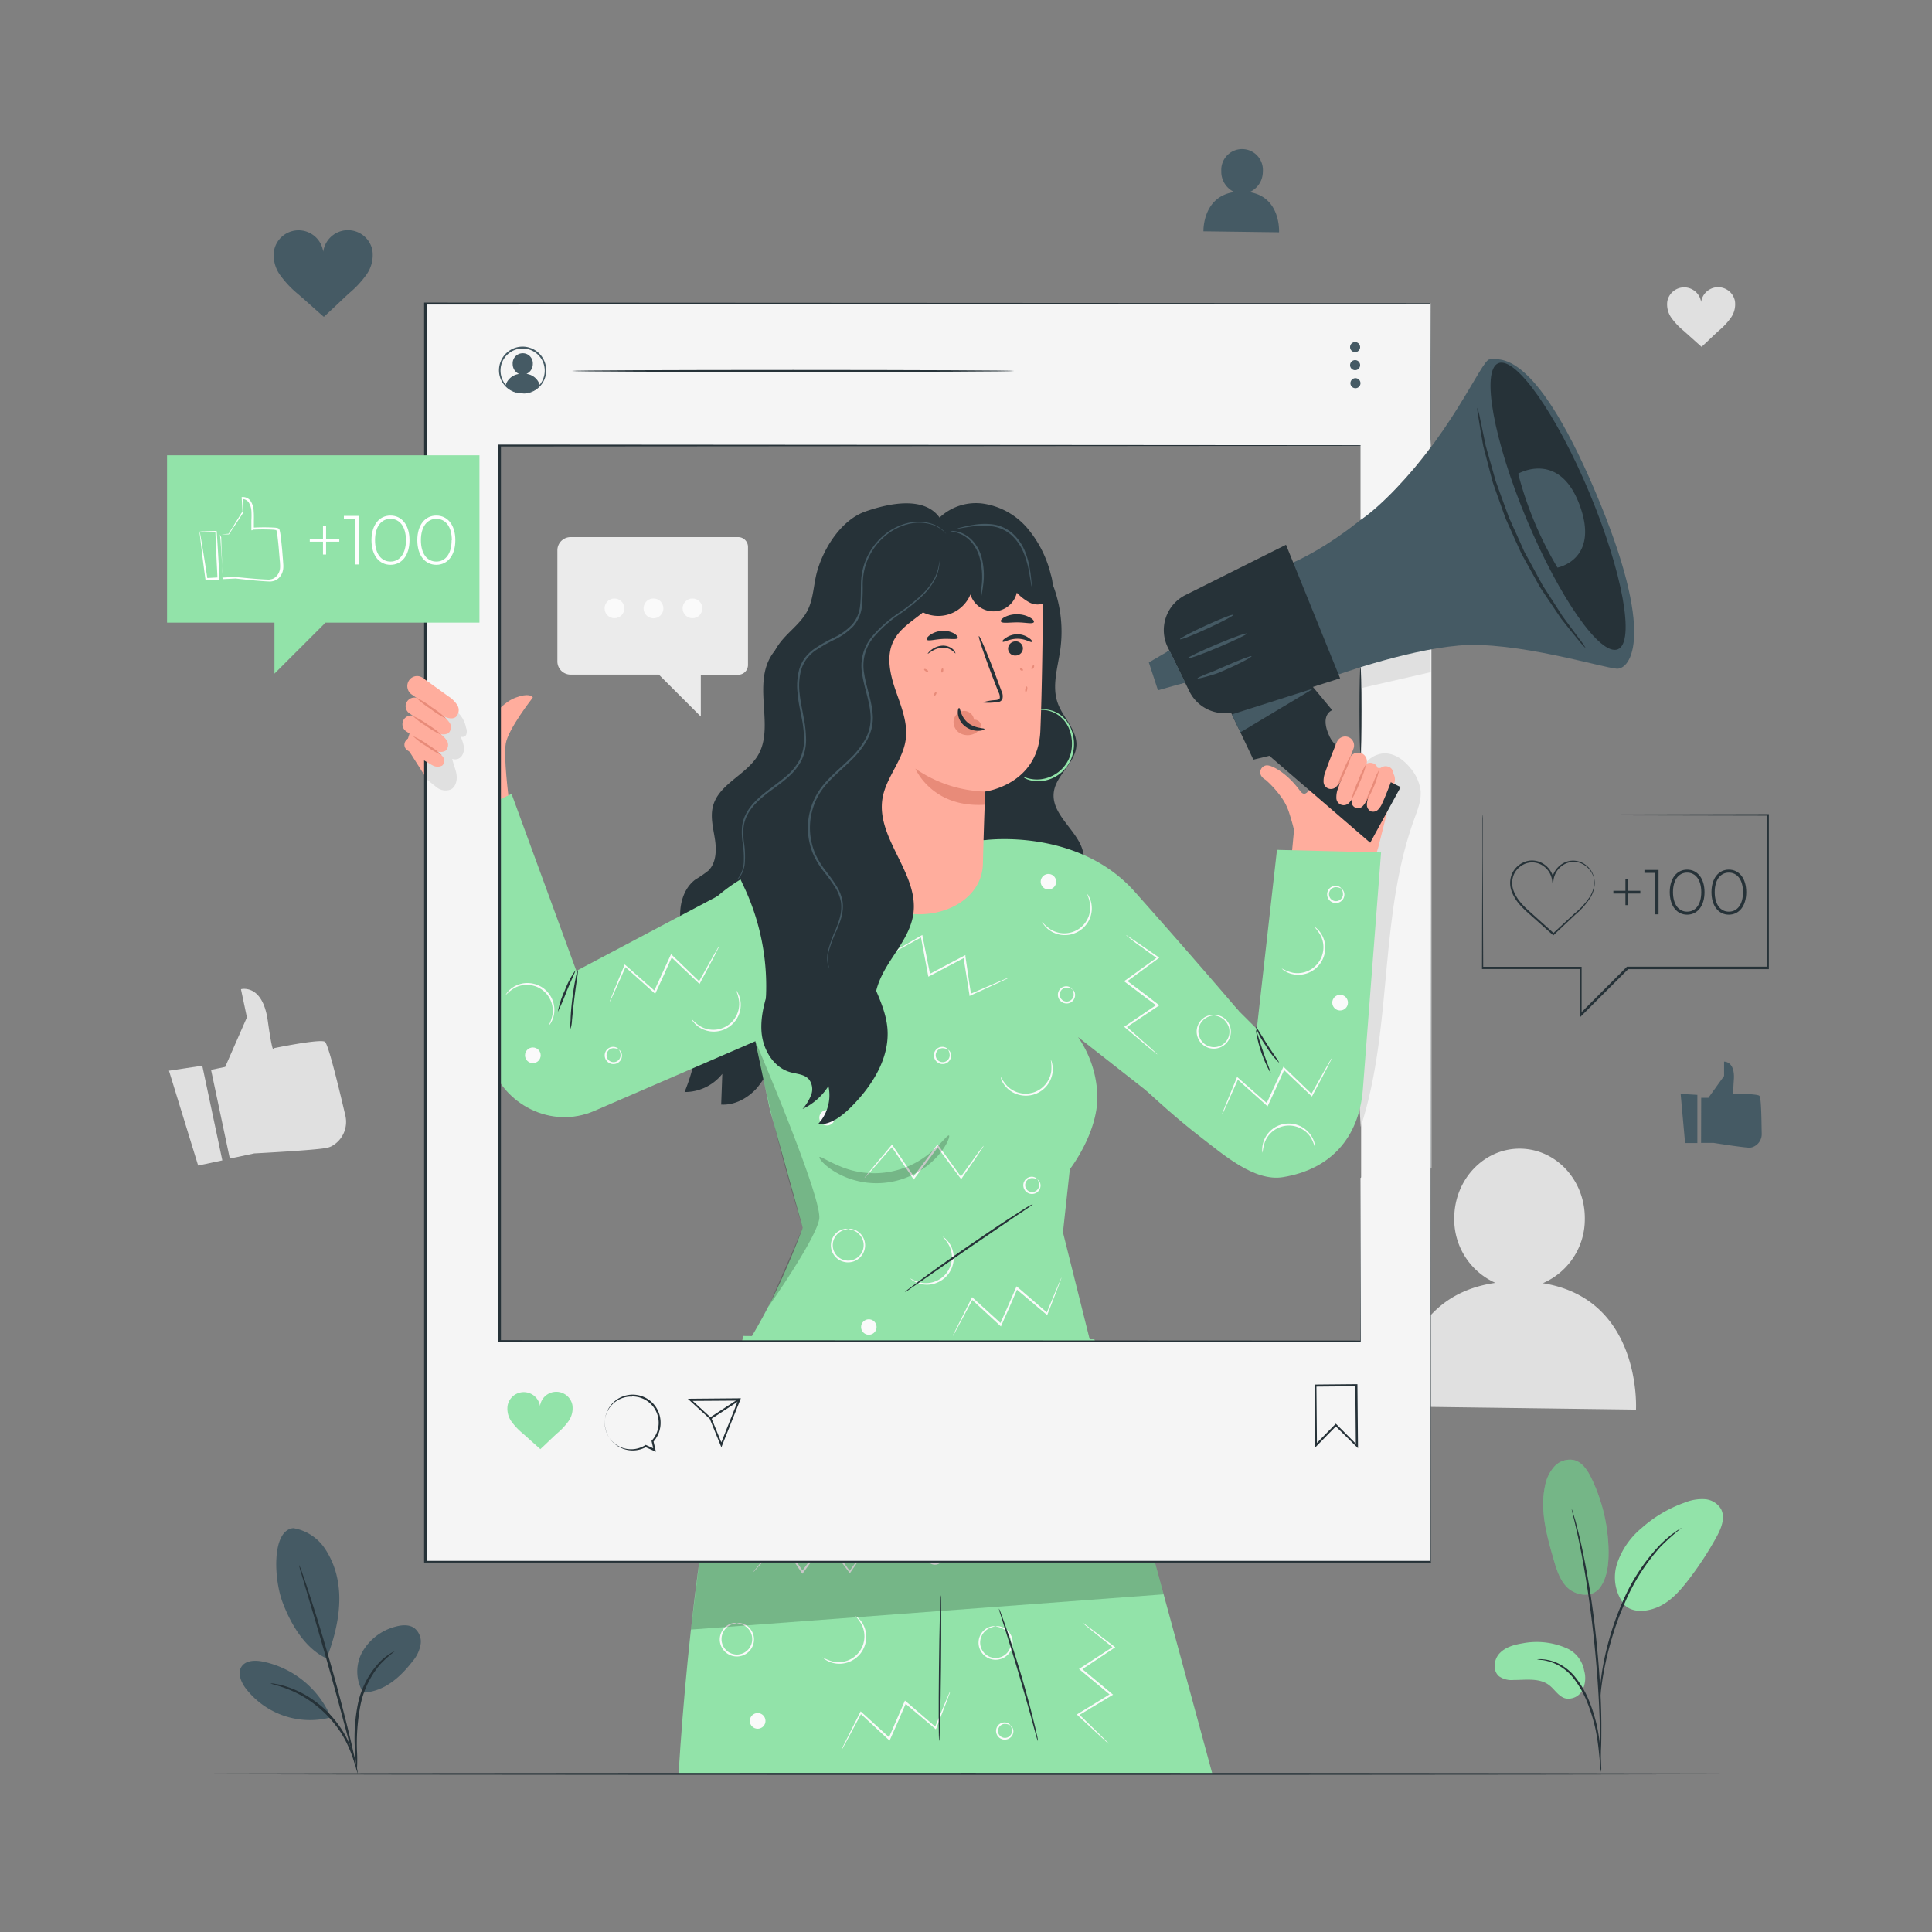 <svg xmlns="http://www.w3.org/2000/svg" viewBox="0 0 500 500"><rect x="0" y="0" width="500" height="500" fill="#808080" stroke="none"/><g id="freepik--background-complete--inject-14"><path d="M399.28,332.09a18,18,0,0,0,10.87-16.58c.13-9.95-7.33-18.12-16.67-18.24s-17,7.85-17.12,17.8A18,18,0,0,0,387,332c-26,3.69-25.1,32-25.1,32l61.49.81S425,336.2,399.28,332.09Z" style="fill:#e0e0e0"></path><path d="M54.62,276.88l3.66-.77,5.62-12.82L62.36,256s5.58-1.54,6.94,8.16,1.56,7.11,1.56,7.11,12-2.49,13.23-1.66c.89.6,3.74,12.45,5.24,18.89a7.16,7.16,0,0,1-3.47,8.11,5.36,5.36,0,0,1-1.25.45c-3,.63-18.81,1.44-18.81,1.44l-6.32,1.34Z" style="fill:#e0e0e0"></path><polygon points="43.73 277.1 51.28 301.64 57.54 300.31 52.35 275.8 43.73 277.1" style="fill:#e0e0e0"></polygon><path d="M191.05,139H147.67a3.42,3.42,0,0,0-3.42,3.42v28.75a3.42,3.42,0,0,0,3.42,3.42h22.84l10.86,10.85V174.63h9.68a2.54,2.54,0,0,0,2.53-2.54V141.58A2.54,2.54,0,0,0,191.05,139Z" style="fill:#ebebeb"></path><circle cx="179.21" cy="157.44" r="2.55" style="fill:#fafafa"></circle><path d="M166.56,157.44a2.56,2.56,0,1,0,2.55-2.55A2.55,2.55,0,0,0,166.56,157.44Z" style="fill:#fafafa"></path><circle cx="159.02" cy="157.44" r="2.55" style="fill:#fafafa"></circle><path d="M449,77.89a4.44,4.44,0,0,0-8.75.26,4.44,4.44,0,0,0-8.75-.18,6,6,0,0,0,1.08,4.32,18,18,0,0,0,3.12,3.3c1.6,1.42,3.07,2.75,4.66,4.17,1.58-1.43,2.92-2.78,4.5-4.21a17.77,17.77,0,0,0,3.1-3.33A6,6,0,0,0,449,77.89Z" style="fill:#e0e0e0"></path></g><g id="freepik--Character--inject-14"><path d="M313.76,459.08,283.23,346.62l-90.84-.87c-9,32.71-14.35,74.44-16.78,113.33" style="fill:#92E3A9"></path><path d="M212.92,428.94a11,11,0,0,0,2.87,1.12,6.7,6.7,0,0,0,7.3-9.41,10.3,10.3,0,0,0-1.79-2.5s.29.13.7.49a6.33,6.33,0,0,1,1.43,1.85,6.87,6.87,0,0,1,.74,3.4,7,7,0,0,1-1.45,4,7.12,7.12,0,0,1-3.52,2.4,6.83,6.83,0,0,1-3.48.12,6.47,6.47,0,0,1-2.15-.92C213.12,429.18,212.9,429,212.92,428.94Z" style="fill:#fafafa"></path><path d="M243.4,401.24a2.84,2.84,0,0,0-1.69-.39,1.9,1.9,0,0,0-1.37,1.07,1.8,1.8,0,0,0,2.38,2.38,1.88,1.88,0,0,0,1.07-1.37,2.87,2.87,0,0,0-.39-1.69s.18.07.39.35a2,2,0,0,1,.36,1.39,2.17,2.17,0,0,1-1.23,1.75,2.25,2.25,0,0,1-3-3,2.19,2.19,0,0,1,1.75-1.23,2,2,0,0,1,1.39.36C243.33,401.06,243.42,401.23,243.4,401.24Z" style="fill:#fafafa"></path><path d="M261.5,446.55a2.87,2.87,0,0,0-1.69-.39,1.88,1.88,0,0,0-1.37,1.07,1.8,1.8,0,0,0,2.38,2.38,1.9,1.9,0,0,0,1.07-1.37,2.84,2.84,0,0,0-.39-1.69s.18.07.39.35a2,2,0,0,1,.36,1.38A2.17,2.17,0,0,1,261,450a2.25,2.25,0,0,1-3-3,2.17,2.17,0,0,1,1.75-1.23,2,2,0,0,1,1.39.36C261.43,446.37,261.52,446.53,261.5,446.55Z" style="fill:#fafafa"></path><path d="M190.7,420.06c0,.05-.37.05-1,.23a4.2,4.2,0,0,0-2.19,1.54,4,4,0,0,0,3.19,6.37,4,4,0,0,0,3.2-6.37,4.22,4.22,0,0,0-2.2-1.54c-.62-.18-1-.18-1-.23a2.2,2.2,0,0,1,1.05,0,4.2,4.2,0,0,1,2.44,1.52,4.36,4.36,0,0,1,.69,4.17,4.43,4.43,0,0,1-8.35,0,4.36,4.36,0,0,1,.69-4.17,4.16,4.16,0,0,1,2.43-1.52A2.17,2.17,0,0,1,190.7,420.06Z" style="fill:#fafafa"></path><path d="M257.67,420.91s-.38,0-1,.23a4.22,4.22,0,0,0-2.2,1.54,4,4,0,1,0,6.39,0,4.16,4.16,0,0,0-2.19-1.54c-.63-.18-1-.18-1-.23a2.3,2.3,0,0,1,1.05,0,4.18,4.18,0,0,1,2.44,1.51,4.39,4.39,0,0,1,.68,4.17,4.42,4.42,0,0,1-8.34,0,4.39,4.39,0,0,1,.68-4.17,4.18,4.18,0,0,1,2.44-1.51A2.31,2.31,0,0,1,257.67,420.91Z" style="fill:#fafafa"></path><circle cx="196.08" cy="445.37" r="2.03" style="fill:#fafafa"></circle><circle cx="233.01" cy="387.55" r="2.03" style="fill:#fafafa"></circle><circle cx="273.01" cy="401.24" r="2.03" style="fill:#fafafa"></circle><path d="M225.76,398.54a3.88,3.88,0,0,1-.36.62l-1.13,1.69-4.17,6.09-.16.23-.17-.23c-1.77-2.38-3.86-5.19-6.12-8.25h.4L210.81,403,207.87,407l-.22.29-.2-.3-5.58-8.3.33,0-5.24,6-1.47,1.63a4,4,0,0,1-.56.55,4.57,4.57,0,0,1,.46-.63l1.39-1.71,5.1-6.08.18-.21.16.23c1.66,2.43,3.58,5.22,5.65,8.26h-.41l2.93-3.94,3.26-4.34.2-.28.21.28,6,8.31h-.34l4.32-6,1.22-1.63A3,3,0,0,1,225.76,398.54Z" style="fill:#fafafa"></path><path d="M245.88,437.81a3,3,0,0,1-.2.69c-.19.49-.42,1.13-.71,1.9l-2.66,6.88-.11.27-.22-.19-7.85-6.62.4-.1c-.7,1.6-1.42,3.27-2.16,5l-2,4.5-.15.33-.26-.24c-2.7-2.5-5.18-4.81-7.34-6.8l.33-.06-3.73,7c-.43.79-.79,1.43-1.07,1.93a3.66,3.66,0,0,1-.41.66,4,4,0,0,1,.3-.72l1-2c.89-1.77,2.11-4.18,3.57-7.09l.13-.25.21.19,7.39,6.74-.4.09,1.95-4.5c.75-1.71,1.47-3.38,2.17-5l.14-.32.26.23,7.79,6.7-.33.08c1.17-2.8,2.13-5.12,2.83-6.81l.81-1.87A3.26,3.26,0,0,1,245.88,437.81Z" style="fill:#fafafa"></path><path d="M280.31,420.06a3.14,3.14,0,0,1,.6.39l1.63,1.21,5.86,4.48.23.17-.24.16-8.55,5.69,0-.41,4.18,3.47,3.77,3.14.28.23-.31.18-8.58,5.15,0-.33,5.68,5.54,1.56,1.56a2.87,2.87,0,0,1,.51.58,5.23,5.23,0,0,1-.6-.49l-1.63-1.48-5.82-5.4-.2-.19.24-.15,8.53-5.23,0,.42-3.77-3.13c-1.44-1.19-2.83-2.36-4.18-3.47l-.26-.23.29-.18,8.6-5.61v.33c-2.37-1.89-4.32-3.47-5.75-4.62l-1.57-1.29C280.48,420.24,280.29,420.08,280.31,420.06Z" style="fill:#fafafa"></path><g style="opacity:0.2"><polygon points="178.81 421.73 301.14 412.61 298.49 402.83 181.16 402.83 178.81 421.73"></polygon></g><path d="M243.06,450.6c-.14,0-.17-8.46-.06-18.89s.33-18.89.47-18.88.17,8.45.06,18.88S243.2,450.6,243.06,450.6Z" style="fill:#263238"></path><path d="M268.61,450.6a8.24,8.24,0,0,1-.44-1.34c-.27-1-.62-2.21-1-3.7-.86-3.12-2.07-7.42-3.46-12.16s-2.73-9-3.7-12.09l-1.14-3.66a8.41,8.41,0,0,1-.36-1.36,6.34,6.34,0,0,1,.55,1.29c.32.85.77,2.08,1.3,3.61,1.06,3.07,2.44,7.32,3.85,12.07s2.54,9.06,3.31,12.21c.39,1.57.69,2.85.88,3.74A6.54,6.54,0,0,1,268.61,450.6Z" style="fill:#263238"></path><polygon points="370.45 302.27 352.26 314.12 352.26 131.49 370.45 131.49 370.45 302.27" style="fill:#f5f5f5"></polygon><path d="M352.16,291.59C360.5,266,356.77,237.41,366,212c.88-2.44,1.9-4.94,1.64-7.49a11.37,11.37,0,0,0-2.8-5.93c-1.64-2-4.09-3.78-6.89-3.59a6.65,6.65,0,0,0-5.33,3.81,14.71,14.71,0,0,0-1,6.16c-.15,7.77-.11,15.54-.06,23.3q.15,29.33.31,58.63" style="fill:#e0e0e0"></path><polygon points="352.09 178.12 352.09 171.36 370.28 166.15 370.28 173.95 352.09 178.12" style="fill:#e0e0e0"></polygon><path d="M131.61,206.19s-1.31-10.16-.72-13.75c.63-3.82,7-11.91,7-11.91-.09-.35-1.14-1.23-4.4,0s-4.4,3.52-7.49,5.72l-15.82-9.81L105,193l13.44,21.16Z" style="fill:#ffad9d"></path><path d="M201.5,167.34c-8.17,8-.32,20.45-5.56,28.49-3.17,4.87-10,7.23-11.43,12.85-.72,2.79.09,5.71.52,8.55s.33,6.12-1.74,8.12A30.09,30.09,0,0,1,180,227.6c-3.2,2.35-4.28,6.73-3.92,10.68s1.9,7.67,3,11.49a50.7,50.7,0,0,1-1.91,32.84,12.37,12.37,0,0,0,9.76-4.69c-.09,2.65-.19,5.29-.29,7.94,3.52.22,6.92-1.67,9.27-4.3a28.43,28.43,0,0,0,5-9.24,98.15,98.15,0,0,0,5.32-46.78" style="fill:#263238"></path><path d="M268.92,144.48a34,34,0,0,1,5.49,23.6c-.65,4.65-2.26,9.48-.66,13.9,1.37,3.8,5,6.9,4.83,10.94-.23,4.6-5.42,7.71-5.88,12.29-.65,6.35,7.87,10.62,7.78,17-.05,3.29-2.41,6-4,8.86s-2.36,7,.2,9.05L247,238l5.28-92.79Z" style="fill:#263238"></path><path d="M355.75,223.53h-.33l1.31-4.37,4.19-16.7a3.07,3.07,0,0,0-2-3.64l-3-.1-10.31-4.83a3.22,3.22,0,0,0-4.35,2.5c-.38,3.07-2.47,11.31-4.69,8.42,0-.06-.11-.12-.16-.19-3.12-4.29-7-6.61-8.61-6.55a1.8,1.8,0,0,0-1.09,3.09,2,2,0,0,0,.59.51c.1.05.22.15.33.22a26.73,26.73,0,0,1,3.72,4.08,14.19,14.19,0,0,1,2.27,4.34c.55,1.74,1,3.25,1.27,4.54l-.8,8.53" style="fill:#ffad9d"></path><path d="M328.23,147.88s12-2.31,29.37-18,25.84-37,27.9-36.87,11.19-3.76,27.27,34,9.08,46.22,5.67,46.05-26.37-7.27-40.88-6-33.31,8.25-33.31,8.25Z" style="fill:#455a64"></path><path d="M302.2,167.48l3.87,7.88,1.73,3.53a10.14,10.14,0,0,0,13.09,4.87l25.93-8.22-14-34.56-26,13A10.15,10.15,0,0,0,302.2,167.48Z" style="fill:#263238"></path><path d="M316.65,180.34l7.73,16.26,4.13-1,26.1,22.5,7.88-14.41s-15.6-7.25-18.36-13,.65-6.9.65-6.9l-7.19-8.65Z" style="fill:#263238"></path><path d="M411.37,127.61c8.54,20.45,11.83,38.55,7.33,40.42s-15.06-13.17-23.61-33.62S383.26,95.86,387.76,94,402.82,107.16,411.37,127.61Z" style="fill:#263238"></path><polygon points="299.68 178.64 306.7 176.65 302.63 168.34 297.32 171.44 299.68 178.64" style="fill:#455a64"></polygon><polygon points="340.06 178.12 321.02 189.52 318.81 184.88 340.06 178.12" style="fill:#455a64"></polygon><polygon points="302.63 168.34 306.7 176.65 305.26 177.06 301.99 168.71 302.63 168.34" style="fill:#455a64"></polygon><path d="M307.37,170.37c.1.23,3.61-1,7.84-2.8s7.6-3.39,7.5-3.62-3.6,1-7.84,2.8S307.28,170.14,307.37,170.37Z" style="fill:#455a64"></path><path d="M305.37,165.43c.1.23,3.28-1,7.1-2.76s6.84-3.35,6.73-3.57-3.28,1-7.1,2.76S305.27,165.21,305.37,165.43Z" style="fill:#455a64"></path><path d="M309.92,175.56c0,.12.87-.05,2.2-.42.66-.18,1.45-.42,2.33-.69s1.77-.71,2.73-1.12c3.86-1.66,6.82-3.31,6.73-3.51s-3.26,1-7.08,2.69c-1,.4-1.85.85-2.68,1.17s-1.6.6-2.23.86C310.66,175.06,309.89,175.44,309.92,175.56Z" style="fill:#455a64"></path><path d="M392.9,122.59s10.6-6.16,15.89,8.07-5.72,16.23-5.72,16.23A93.7,93.7,0,0,1,392.9,122.59Z" style="fill:#455a64"></path><path d="M382.3,105.51a15.51,15.51,0,0,0,.34,2.7c.28,1.73.67,4.24,1.25,7.32.4,1.52.83,3.18,1.3,5,.24.9.48,1.82.73,2.77.13.47.26,1,.39,1.44s.33,1,.49,1.46c.7,2,1.43,4,2.18,6.13.19.53.38,1.07.58,1.61s.46,1.06.69,1.59c.47,1.07,1,2.15,1.45,3.24s1,2.17,1.46,3.23c.25.53.46,1.07.74,1.57s.56,1,.83,1.5l3.16,5.69c.26.46.49.91.76,1.34l.83,1.25,1.59,2.38,2.87,4.26c1.92,2.47,3.53,4.42,4.64,5.77a15.63,15.63,0,0,0,1.81,2,15.52,15.52,0,0,0-1.53-2.25c-1.07-1.44-2.58-3.46-4.42-5.95-.85-1.31-1.77-2.75-2.76-4.29-.49-.77-1-1.56-1.54-2.38l-.8-1.25c-.26-.42-.49-.88-.74-1.33-1-1.81-2-3.72-3.09-5.69l-.82-1.48c-.28-.5-.48-1-.73-1.57l-1.44-3.21c-.49-1.08-1-2.15-1.45-3.21-.23-.53-.5-1-.69-1.58s-.39-1.07-.58-1.59q-1.16-3.16-2.21-6.08c-.17-.49-.37-1-.52-1.44s-.26-1-.4-1.43c-.26-.94-.52-1.85-.77-2.73q-.75-2.65-1.39-4.91L383,108.15A15.19,15.19,0,0,0,382.3,105.51Z" style="fill:#263238"></path><path d="M330.48,219.94l-5.22,46.34-26.05-26s-13.94,29-14.13,30.17c-.13.79,14.62,15.37,25.58,23.78,5.93,4.56,13.94,11.61,21.33,10.42,12.32-2,19.64-10.11,20.71-22.55l4.72-61.48Z" style="fill:#92E3A9"></path><path d="M194.11,263,175,250.3c5.23-29.37,47.65-32.31,47.65-32.31l32.3-.57s23.94-3.26,38.74,13.38C309,248,320.55,261.58,320.55,261.58l-21,22.94L279,268.39a28.15,28.15,0,0,1,5,15.51c0,9.56-7.13,18.7-7.13,18.7l-1.78,16.33L283,350.58l-91.49.25c6.23-9.89,10.7-18.45,16.25-33.07L199.21,287Z" style="fill:#92E3A9"></path><path d="M195.5,226.74l-46.34,24.52-16.77-45.81-20.46,9.73,14.47,58.31c2.88,11.59,15.15,18.56,26.36,14.43.38-.14.75-.29,1.12-.45l50.22-21.74Z" style="fill:#92E3A9"></path><path d="M226.35,262.75a11.11,11.11,0,0,0-2.95.88,6.71,6.71,0,0,0,0,11.91,11.11,11.11,0,0,0,2.95.88,2.19,2.19,0,0,1-.85,0,6.44,6.44,0,0,1-2.26-.59,6.85,6.85,0,0,1-2.68-2.23,7,7,0,0,1,0-8.12,6.82,6.82,0,0,1,2.68-2.22,6.23,6.23,0,0,1,2.26-.59A2.19,2.19,0,0,1,226.35,262.75Z" style="fill:#fafafa"></path><path d="M259,278.68a10.59,10.59,0,0,0,1.79,2.5,6.88,6.88,0,0,0,2.84,1.61,6.67,6.67,0,0,0,7.16-2.45,6.73,6.73,0,0,0,1.26-3,10.88,10.88,0,0,0-.12-3.08,2.41,2.41,0,0,1,.32.8,6.56,6.56,0,0,1,.17,2.33,6.91,6.91,0,0,1-1.24,3.25,7,7,0,0,1-7.68,2.63,6.68,6.68,0,0,1-3-1.81,6.38,6.38,0,0,1-1.3-1.94A2.28,2.28,0,0,1,259,278.68Z" style="fill:#fafafa"></path><path d="M235.57,330.84a10.85,10.85,0,0,0,2.87,1.12,6.71,6.71,0,0,0,7.3-9.41,10.3,10.3,0,0,0-1.79-2.5s.28.13.7.49a6.16,6.16,0,0,1,1.42,1.85,6.76,6.76,0,0,1,.75,3.4,7,7,0,0,1-1.45,4,7.12,7.12,0,0,1-3.52,2.4,6.83,6.83,0,0,1-3.48.12,6.47,6.47,0,0,1-2.15-.92C235.77,331.08,235.55,330.87,235.57,330.84Z" style="fill:#fafafa"></path><path d="M331.72,250.63a11.08,11.08,0,0,0,2.87,1.11,6.71,6.71,0,0,0,7.3-9.4,10.25,10.25,0,0,0-1.79-2.51,2.31,2.31,0,0,1,.7.49,6.23,6.23,0,0,1,1.42,1.86,6.72,6.72,0,0,1,.75,3.39,7,7,0,0,1-5,6.42,6.89,6.89,0,0,1-3.47.11,6.2,6.2,0,0,1-2.15-.91A2.39,2.39,0,0,1,331.72,250.63Z" style="fill:#fafafa"></path><path d="M340.4,297.4a10.88,10.88,0,0,0-1.08-2.88,6.74,6.74,0,0,0-2.33-2.3,6.71,6.71,0,0,0-9.55,3.1,11.2,11.2,0,0,0-.68,3,2.27,2.27,0,0,1-.1-.85,6.67,6.67,0,0,1,.44-2.3,6.9,6.9,0,0,1,2-2.81,6.94,6.94,0,0,1,10.5,2,6.14,6.14,0,0,1,.74,2.22A2.14,2.14,0,0,1,340.4,297.4Z" style="fill:#fafafa"></path><path d="M269.71,238.61a10.86,10.86,0,0,0,2.3,2,6.84,6.84,0,0,0,3.13.93,6.71,6.71,0,0,0,7-7.2,10.82,10.82,0,0,0-.8-3,2.19,2.19,0,0,1,.48.7,6.11,6.11,0,0,1,.69,2.24,6.79,6.79,0,0,1-.48,3.44,7,7,0,0,1-6.91,4.27,6.86,6.86,0,0,1-3.3-1.1,6.43,6.43,0,0,1-1.69-1.61C269.81,238.91,269.68,238.63,269.71,238.61Z" style="fill:#fafafa"></path><path d="M178.87,263.56a10.68,10.68,0,0,0,2.3,2,6.71,6.71,0,0,0,10.12-6.26,11,11,0,0,0-.8-3,2.59,2.59,0,0,1,.48.71,6.52,6.52,0,0,1,.69,2.23,6.83,6.83,0,0,1-.49,3.45,7,7,0,0,1-6.9,4.27,6.86,6.86,0,0,1-3.3-1.1,6.43,6.43,0,0,1-1.69-1.61C179,263.85,178.84,263.57,178.87,263.56Z" style="fill:#fafafa"></path><path d="M142,265.4a10.37,10.37,0,0,0,1-2.92,6.71,6.71,0,0,0-9.74-6.85,10.5,10.5,0,0,0-2.41,1.91s.11-.29.45-.72a6.11,6.11,0,0,1,1.79-1.51,6.8,6.8,0,0,1,3.36-.91,7.09,7.09,0,0,1,4.07,1.27,7,7,0,0,1,2.56,3.4,6.88,6.88,0,0,1,.29,3.47,6.61,6.61,0,0,1-.82,2.19C142.27,265.19,142.06,265.42,142,265.4Z" style="fill:#fafafa"></path><path d="M245.37,271.67a2.82,2.82,0,0,0-1.68-.39,1.86,1.86,0,0,0-1.37,1.07,1.8,1.8,0,0,0,2.38,2.38,1.86,1.86,0,0,0,1.06-1.37,2.7,2.7,0,0,0-.39-1.69s.19.07.4.35a2.05,2.05,0,0,1,.36,1.39,2.19,2.19,0,0,1-1.23,1.75,2.26,2.26,0,0,1-3-3,2.19,2.19,0,0,1,1.76-1.23,2,2,0,0,1,1.39.36C245.3,271.49,245.39,271.65,245.37,271.67Z" style="fill:#fafafa"></path><path d="M277.47,256a2.7,2.7,0,0,0-1.69-.39,1.85,1.85,0,0,0-1.37,1.07,1.8,1.8,0,0,0,2.38,2.37,1.88,1.88,0,0,0,1.07-1.37,2.82,2.82,0,0,0-.39-1.68s.18.07.39.34a2,2,0,0,1,.36,1.39,2.22,2.22,0,0,1-1.23,1.76,2.26,2.26,0,0,1-3-3,2.19,2.19,0,0,1,1.75-1.23,2,2,0,0,1,1.39.37C277.4,255.83,277.49,256,277.47,256Z" style="fill:#fafafa"></path><path d="M347.16,230a2.82,2.82,0,0,0-1.68-.39,1.87,1.87,0,0,0-1.38,1.07,1.8,1.8,0,0,0,2.38,2.38,1.88,1.88,0,0,0,1.07-1.37,2.75,2.75,0,0,0-.39-1.69s.19.07.39.35a2,2,0,0,1,.36,1.39,2.17,2.17,0,0,1-1.23,1.75,2.25,2.25,0,0,1-3-3,2.19,2.19,0,0,1,1.76-1.23,2,2,0,0,1,1.39.36C347.09,229.8,347.18,230,347.16,230Z" style="fill:#fafafa"></path><path d="M268.53,305.29a2.82,2.82,0,0,0-1.68-.39,1.9,1.9,0,0,0-1.38,1.07,1.8,1.8,0,0,0,2.38,2.38,1.88,1.88,0,0,0,1.07-1.37,2.87,2.87,0,0,0-.39-1.69s.19.07.39.35a2,2,0,0,1,.36,1.39,2.17,2.17,0,0,1-1.23,1.75,2.25,2.25,0,0,1-3-3,2.2,2.2,0,0,1,1.76-1.23,2,2,0,0,1,1.38.36C268.46,305.11,268.55,305.28,268.53,305.29Z" style="fill:#fafafa"></path><path d="M160.2,271.67a2.82,2.82,0,0,0-1.68-.39,1.87,1.87,0,0,0-1.38,1.07,1.8,1.8,0,0,0,2.38,2.38,1.88,1.88,0,0,0,1.07-1.37,2.87,2.87,0,0,0-.39-1.69s.19.07.39.35a2,2,0,0,1,.36,1.39,2.17,2.17,0,0,1-1.23,1.75,2.25,2.25,0,0,1-3-3,2.19,2.19,0,0,1,1.76-1.23,2,2,0,0,1,1.38.36C160.13,271.49,160.22,271.65,160.2,271.67Z" style="fill:#fafafa"></path><path d="M219.52,318.07s-.38,0-1,.23a4.18,4.18,0,0,0-2.2,1.54,4,4,0,1,0,6.39,0,4.29,4.29,0,0,0-2.19-1.55c-.63-.18-1-.18-1-.22a2,2,0,0,1,1,0,4.18,4.18,0,0,1,2.43,1.51,4.36,4.36,0,0,1,.69,4.17,4.43,4.43,0,0,1-8.35,0,4.36,4.36,0,0,1,.69-4.17,4.2,4.2,0,0,1,2.44-1.51A2,2,0,0,1,219.52,318.07Z" style="fill:#fafafa"></path><path d="M314.13,262.75c0,.05-.38.05-1,.23a4.18,4.18,0,0,0-2.2,1.54,4,4,0,0,0-.53,3.78,4,4,0,1,0,6.92-3.78,4.2,4.2,0,0,0-2.19-1.54c-.63-.18-1-.18-1-.23a2.17,2.17,0,0,1,1.05,0,4.16,4.16,0,0,1,2.43,1.52,4.36,4.36,0,0,1,.69,4.17,4.43,4.43,0,0,1-8.35,0,4.36,4.36,0,0,1,.69-4.17,4.18,4.18,0,0,1,2.44-1.52A2.2,2.2,0,0,1,314.13,262.75Z" style="fill:#fafafa"></path><path d="M212.65,287.83a2,2,0,1,1,0,2.87A2,2,0,0,1,212.65,287.83Z" style="fill:#fafafa"></path><circle cx="137.9" cy="273.11" r="2.03" style="fill:#fafafa"></circle><circle cx="346.82" cy="259.48" r="2.03" style="fill:#fafafa"></circle><path d="M269.94,226.75a2,2,0,1,1,0,2.87A2,2,0,0,1,269.94,226.75Z" style="fill:#fafafa"></path><path d="M223.46,342a2,2,0,1,1,0,2.87A2,2,0,0,1,223.46,342Z" style="fill:#fafafa"></path><path d="M254.57,296.55a3.23,3.23,0,0,1-.36.61l-1.12,1.7-4.18,6.08-.16.24-.17-.23-6.12-8.25h.41l-3.25,4.35c-1,1.35-2,2.66-2.94,3.93l-.21.29-.2-.3-5.59-8.3H231l-5.24,6-1.48,1.63a3.19,3.19,0,0,1-.55.54,3.4,3.4,0,0,1,.45-.62l1.39-1.71,5.11-6.08.17-.21.16.23,5.66,8.25h-.42l2.94-3.93,3.25-4.35.21-.27.2.28,6,8.3h-.33l4.32-6,1.21-1.63C254.39,296.72,254.55,296.53,254.57,296.55Z" style="fill:#fafafa"></path><path d="M274.7,330.62a2.85,2.85,0,0,1-.21.69c-.18.5-.42,1.13-.71,1.9-.66,1.72-1.57,4.06-2.66,6.88l-.1.27-.23-.19-7.85-6.62.4-.09c-.69,1.6-1.42,3.26-2.16,5l-2,4.49-.14.33-.27-.24-7.34-6.8.34-.06-3.74,7L247,345.09a3.66,3.66,0,0,1-.41.66,3.2,3.2,0,0,1,.3-.72l1-2c.89-1.76,2.11-4.18,3.57-7.09l.12-.24.21.19,7.4,6.73-.41.09,2-4.5c.74-1.71,1.47-3.38,2.17-5l.13-.31.27.22,7.78,6.7-.32.08c1.16-2.8,2.12-5.12,2.83-6.81.33-.76.59-1.38.81-1.87A3.71,3.71,0,0,1,274.7,330.62Z" style="fill:#fafafa"></path><path d="M291.41,242a3.45,3.45,0,0,1,.62.36l1.69,1.13,6.06,4.19.24.17-.23.17-8.28,6.09v-.41l4.34,3.26,3.91,3,.29.21-.3.2-8.32,5.56,0-.34,5.94,5.26,1.62,1.49a3.68,3.68,0,0,1,.55.55,3.08,3.08,0,0,1-.63-.46l-1.7-1.39-6.06-5.13-.21-.18.23-.16,8.27-5.62v.42l-3.92-2.95-4.33-3.27-.28-.21.28-.2,8.33-6v.33l-6-4.34L292,242.49A4.48,4.48,0,0,1,291.41,242Z" style="fill:#fafafa"></path><path d="M316.28,288.37a3.14,3.14,0,0,1,.22-.68l.75-1.9c.7-1.69,1.65-4,2.8-6.82l.11-.27.22.2,7.71,6.78-.4.09c.73-1.59,1.49-3.24,2.26-4.94.71-1.52,1.39-3,2.06-4.46l.15-.32.26.25,7.2,6.95-.34.05,3.88-6.93c.45-.78.81-1.41,1.1-1.9a3.22,3.22,0,0,1,.43-.65,3.57,3.57,0,0,1-.32.71l-1,2-3.71,7-.13.25-.21-.2-7.26-6.88.41-.08-2,4.46c-.78,1.69-1.54,3.34-2.28,4.93l-.14.31-.26-.23-7.64-6.85.32-.08-3,6.76-.84,1.84A3.59,3.59,0,0,1,316.28,288.37Z" style="fill:#fafafa"></path><path d="M157.79,259.25a3.11,3.11,0,0,1,.23-.68l.74-1.89,2.81-6.83.1-.26.22.19,7.71,6.79-.4.08,2.27-4.93,2.05-4.46.15-.33.26.25,7.2,6.95-.34.05,3.88-6.93c.45-.77.82-1.4,1.1-1.9a3.67,3.67,0,0,1,.43-.65,3.29,3.29,0,0,1-.32.71l-1,2-3.71,7-.13.24-.21-.19-7.25-6.89.4-.08c-.66,1.44-1.34,2.94-2,4.46l-2.27,4.93-.15.32-.25-.23-7.65-6.86L162,250c-1.22,2.77-2.24,5.07-3,6.75-.35.75-.63,1.36-.85,1.85A2.86,2.86,0,0,1,157.79,259.25Z" style="fill:#fafafa"></path><path d="M229.73,247.27a5,5,0,0,1,.59-.4l1.74-1.05,6.38-3.7.25-.15.06.29c.57,2.9,1.25,6.34,2,10.08l-.36-.18,4.79-2.54,4.35-2.28.32-.17,0,.35c.54,3.64,1,7,1.48,9.9l-.3-.16c3-1.29,5.48-2.35,7.29-3.14l2-.84a3.79,3.79,0,0,1,.73-.25,3.48,3.48,0,0,1-.68.37l-2,.94-7.22,3.31-.25.11,0-.27c-.46-2.91-1-6.26-1.57-9.89l.38.19-4.34,2.29-4.81,2.53-.3.16-.07-.34c-.7-3.74-1.34-7.18-1.89-10.09l.31.14L232.18,246l-1.8.95A2.76,2.76,0,0,1,229.73,247.27Z" style="fill:#fafafa"></path><path d="M254.38,223.48c.21-9,.59-18.63.59-18.63s13.68-1.73,14.27-15.68c.45-10.63.63-27.33.7-34.7a5,5,0,0,0-3.52-4.8l-22.76-7-19.15,14.14L224.06,223c-.06,8.42,5.44,13.61,13.85,13.61h0C246.15,236.63,254.2,231.72,254.38,223.48Z" style="fill:#ffad9d"></path><path d="M255,204.85a33.3,33.3,0,0,1-18.1-5.93s4.25,10.17,17.87,9.35Z" style="fill:#e88b79"></path><path d="M253.74,188.59a1.64,1.64,0,0,0-1.67-2.32,2.57,2.57,0,0,0-2.61-2.28,2.93,2.93,0,0,0-2.65,2.37,3.38,3.38,0,0,0,1.5,3.31,4,4,0,0,0,3.68.27,2.91,2.91,0,0,0,1.85-2.19" style="fill:#e88b79"></path><path d="M264.73,167.72a1.9,1.9,0,0,1-1.84,1.93,1.83,1.83,0,0,1-2-1.72,1.92,1.92,0,0,1,1.85-1.94A1.83,1.83,0,0,1,264.73,167.72Z" style="fill:#263238"></path><path d="M267.06,166.12c-.24.25-1.69-.83-3.75-.82s-3.57,1-3.79.78.13-.56.79-1a5.27,5.27,0,0,1,3-.94,5,5,0,0,1,3,1C267,165.55,267.18,166,267.06,166.12Z" style="fill:#263238"></path><path d="M254.28,181.79a13.52,13.52,0,0,1,3.35-.61c.53-.05,1-.16,1.11-.52a2.6,2.6,0,0,0-.35-1.56l-1.55-4c-2.17-5.71-3.73-10.4-3.5-10.49s2.17,4.47,4.33,10.18l1.49,4a3,3,0,0,1,.27,2.07,1.31,1.31,0,0,1-.86.77,3.42,3.42,0,0,1-.89.12A14.28,14.28,0,0,1,254.28,181.79Z" style="fill:#263238"></path><path d="M248.22,183.21c.33,0,.34,2.22,2.25,3.81s4.3,1.34,4.31,1.65c0,.14-.53.44-1.53.46a5.53,5.53,0,0,1-3.6-1.25,4.81,4.81,0,0,1-1.75-3.19C247.81,183.75,248.06,183.2,248.22,183.21Z" style="fill:#263238"></path><path d="M247.85,165.09c-.22.54-1.95.14-4,.27s-3.8.66-4,.14c-.11-.25.22-.75.94-1.24a6.08,6.08,0,0,1,3.05-1,5.78,5.78,0,0,1,3.09.68C247.6,164.36,247.94,164.83,247.85,165.09Z" style="fill:#263238"></path><path d="M267.52,161.07c-.44.47-2.17,0-4.24,0s-3.82.31-4.22-.18c-.18-.24.09-.7.86-1.15a6.8,6.8,0,0,1,3.44-.76,6.63,6.63,0,0,1,3.38.94C267.47,160.36,267.71,160.84,267.52,161.07Z" style="fill:#263238"></path><path d="M247.26,169.1c-.08,0-.32-.37-.91-.78a4.07,4.07,0,0,0-2.62-.7,5.93,5.93,0,0,0-2.63.94c-.63.39-1,.69-1,.63s.22-.44.83-.93a5.11,5.11,0,0,1,2.8-1.16,3.94,3.94,0,0,1,2.9.93C247.18,168.58,247.31,169.08,247.26,169.1Z" style="fill:#263238"></path><path d="M240.21,173.82c-.07.12-.37.07-.66-.11s-.47-.42-.39-.54.37-.08.66.1S240.29,173.7,240.21,173.82Z" style="fill:#e88b79"></path><path d="M243.78,174.07c-.15,0-.22-.29-.18-.6s.2-.56.34-.54.22.29.18.61S243.92,174.09,243.78,174.07Z" style="fill:#e88b79"></path><path d="M241.83,180c-.13-.06-.14-.31,0-.55s.31-.4.44-.34.14.3,0,.55S242,180.06,241.83,180Z" style="fill:#e88b79"></path><path d="M264.73,173.5c-.08.12-.31.11-.51,0s-.3-.34-.22-.46.31-.11.51,0S264.81,173.38,264.73,173.5Z" style="fill:#e88b79"></path><path d="M267,173.17c-.12-.07-.1-.35.06-.62s.38-.43.51-.36.1.35-.06.62S267.12,173.24,267,173.17Z" style="fill:#e88b79"></path><path d="M265.47,179.11c-.14,0-.2-.37-.13-.78s.23-.71.38-.68.2.37.13.77S265.61,179.13,265.47,179.11Z" style="fill:#e88b79"></path><path d="M264.73,201s.43.17,1.21.39a8.88,8.88,0,0,0,3.37.29,9.33,9.33,0,0,0,4.6-1.87,9,9,0,0,0,3.25-5,10.46,10.46,0,0,0-.4-6,8,8,0,0,0-3.06-3.87,7.69,7.69,0,0,0-3.16-1.17c-.8-.1-1.25,0-1.26-.1a1.12,1.12,0,0,1,.33-.07,5.23,5.23,0,0,1,.95,0,7.32,7.32,0,0,1,3.34,1.06,8.14,8.14,0,0,1,3.3,4,10.55,10.55,0,0,1,.46,6.34,9.26,9.26,0,0,1-3.46,5.31,9.45,9.45,0,0,1-4.85,1.86,8.36,8.36,0,0,1-3.47-.47A3.48,3.48,0,0,1,264.73,201Z" style="fill:#92E3A9"></path><g style="opacity:0.2"><path d="M245.6,293.86c.28.13-.38,2.36-2.79,5.16a20.8,20.8,0,0,1-5,4.13,21.14,21.14,0,0,1-15.41,2.59,20.76,20.76,0,0,1-6-2.29c-3.19-1.85-4.54-3.74-4.32-4s2,1,5.14,2.31a22.59,22.59,0,0,0,24.28-4.08C244,295.48,245.25,293.65,245.6,293.86Z"></path></g><g style="opacity:0.2"><path d="M195.49,269.45s17.45,40.73,16.52,46.06-13.15,22.68-13.15,22.68l8.9-20.43A490.5,490.5,0,0,1,195.49,269.45Z"></path></g><path d="M328.88,277.81A32.77,32.77,0,0,1,325,266.47c.15,0,.83,2.56,1.9,5.68S329,277.74,328.88,277.81Z" style="fill:#263238"></path><path d="M331,275a20.86,20.86,0,0,1-3.43-4.39,20.22,20.22,0,0,1-2.59-4.93c.13-.07,1.36,2.09,3,4.65S331.15,274.9,331,275Z" style="fill:#263238"></path><path d="M267.3,311.62a9.91,9.91,0,0,1-1.27,1L262.48,315l-11.73,8-11.7,8.12-3.55,2.45a8.82,8.82,0,0,1-1.34.84,9.12,9.12,0,0,1,1.22-1c.81-.63,2-1.51,3.46-2.59,2.94-2.16,7-5.08,11.61-8.25s8.77-6,11.83-7.93c1.53-1,2.77-1.78,3.64-2.32A10.21,10.21,0,0,1,267.3,311.62Z" style="fill:#263238"></path><path d="M144.37,261.85a23.05,23.05,0,0,1,1.81-5.56,22.79,22.79,0,0,1,2.73-5.17c.13.07-1,2.42-2.25,5.37A55,55,0,0,1,144.37,261.85Z" style="fill:#263238"></path><path d="M147.67,266.3a9,9,0,0,1,0-2.27c0-1.4.17-3.34.43-5.46s.58-4,.87-5.41a9.47,9.47,0,0,1,.59-2.2,11.31,11.31,0,0,1-.23,2.26c-.19,1.38-.46,3.29-.72,5.41s-.44,4-.58,5.42A10.47,10.47,0,0,1,147.67,266.3Z" style="fill:#263238"></path><path d="M243.54,134.47a19.11,19.11,0,0,1-3.27,22.78c-3,2.88-7.12,4.84-9,8.57-2,3.92-.93,8.66.5,12.81s3.24,8.43,2.63,12.78c-.75,5.41-5.08,9.77-6,15.15-1.76,10.29,9.31,19.37,8,29.73-.56,4.54-3.43,8.4-5.92,12.24s-4.75,8.31-3.89,12.81c.41,2.13,2.22,4,2,6.19-.81,8.76-13.2,9.93-15,8.4,2.26-4.31-.41-11-.68-11.34a9.31,9.31,0,0,1-8,7.35,22.73,22.73,0,0,0-.79-10,9.93,9.93,0,0,1-6.91,4.67A60.32,60.32,0,0,0,193,230.5c-1.79-3.94-4.07-8-3.49-12.32.76-5.56,6-9.34,8.44-14.38,2.77-5.67,1.84-12.35,1.08-18.62s-1.14-13.15,2.46-18.33c2.2-3.16,5.68-5.35,7.45-8.77,1.65-3.17,1.58-6.94,2.58-10.37,1.82-6.22,6.38-13.24,12.5-15.36s15.64-4.17,19.49,2.12" style="fill:#263238"></path><path d="M199.77,253.55c-1.5,4.32-3,8.8-2.7,13.36s3,9.29,7.41,10.56c1.67.48,3.63.51,4.81,1.79a4.17,4.17,0,0,1,.65,4.07A12.2,12.2,0,0,1,207.7,287a16,16,0,0,0,6.7-5.93,11,11,0,0,1-2.77,9.93c3.37.13,6.31-2.19,8.7-4.58,5.44-5.46,10-12.67,9.33-20.34s-6.43-14.29-6.41-22c0-3,.89-5.83,1-8.78s-.65-6.22-3.11-7.85" style="fill:#263238"></path><path d="M242.15,135a13.71,13.71,0,0,1,12.11-4.69,18.6,18.6,0,0,1,11.62,6.38,29.3,29.3,0,0,1,6.07,12,10.52,10.52,0,0,1,.47,4,4.33,4.33,0,0,1-2,3.32,4.44,4.44,0,0,1-4-.1,13.06,13.06,0,0,1-3.27-2.52,6.22,6.22,0,0,1-12,.45A9,9,0,0,1,234,152.13c-.69-3.48.74-7.06,2.74-10s4.59-5.42,6.65-8.31" style="fill:#263238"></path><path d="M190.67,227.71a10.31,10.31,0,0,0,.75-1,7.6,7.6,0,0,0,1.06-3.35,25,25,0,0,0-.34-5.61,18,18,0,0,1-.12-3.56,9.45,9.45,0,0,1,1.18-3.83c1.37-2.49,3.78-4.53,6.4-6.46,1.31-1,2.67-2,4-3.13a14.45,14.45,0,0,0,3.3-4.08,11.89,11.89,0,0,0,1.19-5.35,30.6,30.6,0,0,0-.66-5.79c-.38-1.95-.84-3.95-1-6a16.53,16.53,0,0,1,.41-6.32,9.6,9.6,0,0,1,1.42-2.91,11.16,11.16,0,0,1,2.25-2.25,39.07,39.07,0,0,1,5.31-3.06,15.92,15.92,0,0,0,4.69-3.35,8.8,8.8,0,0,0,2.09-5c.23-1.8.17-3.59.22-5.34a17.52,17.52,0,0,1,.74-5,16.71,16.71,0,0,1,4.95-7.61,15.08,15.08,0,0,1,6.68-3.42,11.7,11.7,0,0,1,5.66.17,8.12,8.12,0,0,1,3.14,1.72,5.79,5.79,0,0,1,.64.68c.13.16.2.25.19.26s-.28-.34-.9-.86a8.4,8.4,0,0,0-3.12-1.61,11.64,11.64,0,0,0-5.55-.07,14.67,14.67,0,0,0-6.49,3.41,16.26,16.26,0,0,0-4.79,7.46,17.58,17.58,0,0,0-.7,4.93,52.34,52.34,0,0,1-.19,5.39,9.36,9.36,0,0,1-2.2,5.25,16.52,16.52,0,0,1-4.82,3.47,39.14,39.14,0,0,0-5.24,3,10.59,10.59,0,0,0-2.14,2.14,9.13,9.13,0,0,0-1.34,2.75,16,16,0,0,0-.39,6.12c.19,2,.65,4,1,6a31.16,31.16,0,0,1,.66,5.88,12.4,12.4,0,0,1-1.26,5.57,14.86,14.86,0,0,1-3.42,4.2c-1.31,1.18-2.69,2.17-4,3.14-2.63,1.9-5,3.89-6.34,6.29a9.1,9.1,0,0,0-1.17,3.68,17.55,17.55,0,0,0,.08,3.5,24.17,24.17,0,0,1,.25,5.67,7.47,7.47,0,0,1-1.17,3.38A3.75,3.75,0,0,1,190.67,227.71Z" style="fill:#455a64"></path><path d="M214.6,250.66a6.76,6.76,0,0,1-.39-1.18,8.3,8.3,0,0,1,.13-3.56,35,35,0,0,1,1.91-5.3c.79-2,1.78-4.42,1.39-7.13a10.56,10.56,0,0,0-1.55-3.93,46.12,46.12,0,0,0-2.74-3.8,22.75,22.75,0,0,1-2.71-4.28,17.52,17.52,0,0,1,1-16.34c2.13-3.47,5.52-6,8.48-8.93a21.54,21.54,0,0,0,3.78-4.84A12.63,12.63,0,0,0,225,188.6a12,12,0,0,0,.33-2.91c-.1-3.93-1.67-7.54-2.19-11.19a11.88,11.88,0,0,1,2.63-9.88,33.66,33.66,0,0,1,6.83-6,46.52,46.52,0,0,0,5.83-4.59,17.18,17.18,0,0,0,3.42-4.39,11.2,11.2,0,0,0,1.23-4.56,7.74,7.74,0,0,1,0,1.24,10,10,0,0,1-1,3.41,17,17,0,0,1-3.4,4.51,44.7,44.7,0,0,1-5.82,4.68,33.71,33.71,0,0,0-6.7,5.92,11.45,11.45,0,0,0-2.5,9.54c.52,3.57,2.11,7.17,2.23,11.25a12.68,12.68,0,0,1-.34,3,13.3,13.3,0,0,1-1.15,2.89,22.27,22.27,0,0,1-3.87,5c-3,3-6.36,5.47-8.42,8.83a17.09,17.09,0,0,0-1,15.88,22.5,22.5,0,0,0,2.64,4.21c1,1.3,1.94,2.54,2.73,3.85a11,11,0,0,1,1.58,4.08c.38,2.85-.68,5.3-1.49,7.3a36.79,36.79,0,0,0-2,5.24,8.43,8.43,0,0,0-.21,3.49C214.48,250.25,214.63,250.65,214.6,250.66Z" style="fill:#455a64"></path><path d="M267,151.77c-.09,0-.29-1.65-.78-4.28a23.66,23.66,0,0,0-1.32-4.47,12.62,12.62,0,0,0-3.21-4.6,9.45,9.45,0,0,0-5.07-2.23,17.86,17.86,0,0,0-4.65,0c-2.65.34-4.27.73-4.29.64a5.2,5.2,0,0,1,1.12-.35,28.45,28.45,0,0,1,3.12-.65,17.35,17.35,0,0,1,4.76-.16A9.78,9.78,0,0,1,262,138a12.77,12.77,0,0,1,3.32,4.81,21.67,21.67,0,0,1,1.23,4.59c.22,1.33.32,2.42.38,3.17A5.48,5.48,0,0,1,267,151.77Z" style="fill:#455a64"></path><path d="M253.84,154.7a27.9,27.9,0,0,1,.22-3.17,20,20,0,0,0-.61-7.5,10.38,10.38,0,0,0-1.93-3.61,8.61,8.61,0,0,0-2.61-2.08,10.61,10.61,0,0,0-3-.87,1.91,1.91,0,0,1,.86-.05,6.62,6.62,0,0,1,2.29.59,8.41,8.41,0,0,1,2.81,2.1,10.44,10.44,0,0,1,2.07,3.76,18.41,18.41,0,0,1,.48,7.69c-.12,1-.26,1.77-.37,2.31A2.41,2.41,0,0,1,253.84,154.7Z" style="fill:#455a64"></path><path d="M370.28,115.7V78.54H110.19V404.15H370.28V292.85l-18.19,12v42.26H129.32V115.31H352.09v19.24C357.49,131,365.4,122.43,370.28,115.7Z" style="fill:#f5f5f5"></path><path d="M136.24,96.76a2.77,2.77,0,0,0,1.65-2.57,2.61,2.61,0,1,0-5.21,0,2.78,2.78,0,0,0,1.66,2.59,4.17,4.17,0,0,0-3.52,3,6,6,0,0,0,3.62,1.94h1.61a5.9,5.9,0,0,0,3.66-2A4.1,4.1,0,0,0,136.24,96.76Z" style="fill:#455a64"></path><path d="M135.27,101.81s.53,0,1.42-.27a5.94,5.94,0,0,0,3.15-2.18,5.77,5.77,0,0,0,.78-5.43,5.73,5.73,0,0,0-10.74,0,5.8,5.8,0,0,0,.8,5.43,5.88,5.88,0,0,0,3.16,2.16c.9.24,1.43.22,1.43.27s-.13,0-.38,0a4.22,4.22,0,0,1-1.09-.13,5.87,5.87,0,0,1-3.37-2.13A6,6,0,0,1,129.25,97a6.17,6.17,0,0,1,.24-3.22,6.07,6.07,0,0,1,2.12-2.87,6.09,6.09,0,0,1,7.27,0A6,6,0,0,1,141,93.78a6.09,6.09,0,0,1,.25,3.22,5.86,5.86,0,0,1-1.16,2.56,6,6,0,0,1-3.36,2.15,5.36,5.36,0,0,1-1.09.13C135.4,101.83,135.27,101.83,135.27,101.81Z" style="fill:#455a64"></path><path d="M352,89.82a1.3,1.3,0,1,1-1.31-1.29A1.3,1.3,0,0,1,352,89.82Z" style="fill:#455a64"></path><path d="M352,94.48a1.3,1.3,0,1,1-1.31-1.28A1.3,1.3,0,0,1,352,94.48Z" style="fill:#455a64"></path><path d="M352.09,99.15a1.3,1.3,0,1,1-1.31-1.28A1.3,1.3,0,0,1,352.09,99.15Z" style="fill:#455a64"></path><path d="M262.5,96c0,.15-25.64.26-57.25.26S148,96.15,148,96s25.63-.26,57.26-.26S262.5,95.86,262.5,96Z" style="fill:#263238"></path><path d="M169.75,375.71l-2.64-1.17a7.22,7.22,0,1,1,3.85-6.35,7.3,7.3,0,0,1-1.82,4.88Zm-6.17-14.27A6.82,6.82,0,1,0,167,374l.11-.06,1.94.86-.44-1.91.09-.09a6.82,6.82,0,0,0-5.1-11.4Z" style="fill:#263238"></path><path d="M186.69,374.56l-3-7.36L178,362l13.74-.12Zm-7.42-12L184.1,367l2.58,6.28,4.3-10.8Z" style="fill:#263238"></path><rect x="183.15" y="364.36" width="8.93" height="0.5" transform="translate(-168.67 161.63) rotate(-33.1)" style="fill:#263238"></rect><path d="M351.45,374.79l-5.74-5.63-5.34,5.45-.15-16.29,11.08-.1Zm-5.74-6.34.18.18,5,5-.13-14.87-10.07.09.13,14.58Z" style="fill:#263238"></path><path d="M148.13,363.61a4.25,4.25,0,0,0-8.38.28,4.25,4.25,0,0,0-8.38-.13,5.7,5.7,0,0,0,1,4.13,16.62,16.62,0,0,0,3,3.15l4.47,4c1.51-1.38,2.79-2.67,4.3-4.05a17.2,17.2,0,0,0,3-3.2A5.79,5.79,0,0,0,148.13,363.61Z" style="fill:#92E3A9"></path><path d="M110.19,201.54c1.11.79,1.58,1.27,2.67,2.09a3.7,3.7,0,0,0,3.79.69c1.28-.66,1.7-2.33,1.51-3.77s-.84-2.76-1.13-4.17a2.12,2.12,0,0,0,2.46-.72A3.47,3.47,0,0,0,120,193a10.08,10.08,0,0,0-.9-2.59c.33.52,1.23.33,1.53-.21a2.48,2.48,0,0,0,0-1.82,7.53,7.53,0,0,0-2.14-4,3.6,3.6,0,0,0-4.26-.49c-1,.7-2.84,1.73-3.14,2.93-1.05,4.22-.69,10.44-1,14.78" style="fill:#e0e0e0"></path><path d="M349,190.77a2.33,2.33,0,0,1,1.29,2.95c-.83,2.25-2.17,5.77-3.17,7.91a6,6,0,0,1-1.23,1.9,1.91,1.91,0,0,1-3.35-1.35,6,6,0,0,1,.45-2.35c.71-2.1,1.92-5.24,3-7.79a2.33,2.33,0,0,1,3-1.27Z" style="fill:#ffad9d"></path><path d="M352.3,194.91a2.32,2.32,0,0,1,1.3,3c-.83,2.25-2.17,5.77-3.17,7.91a6.18,6.18,0,0,1-1.24,1.9,1.9,1.9,0,0,1-3.34-1.35,6.2,6.2,0,0,1,.44-2.35c.71-2.09,1.93-5.24,3-7.79a2.33,2.33,0,0,1,3-1.27Z" style="fill:#ffad9d"></path><path d="M355.39,197.54a2,2,0,0,1,1.12,2.55c-.72,1.95-1.88,5-2.75,6.85a5.3,5.3,0,0,1-1.06,1.65,1.65,1.65,0,0,1-2.9-1.17,5.3,5.3,0,0,1,.38-2c.62-1.82,1.67-4.54,2.58-6.75a2,2,0,0,1,2.63-1.1Z" style="fill:#ffad9d"></path><path d="M359.37,198.42a2,2,0,0,1,1.12,2.57c-.72,1.95-1.88,5-2.76,6.88a5.16,5.16,0,0,1-1.07,1.65,1.83,1.83,0,0,1-1.82.48,1.85,1.85,0,0,1-1.09-1.65,5.32,5.32,0,0,1,.39-2c.61-1.83,1.67-4.56,2.58-6.78a2,2,0,0,1,2.65-1.11Z" style="fill:#ffad9d"></path><path d="M346.14,203.62a19.29,19.29,0,0,1,1.55-4.2,19.79,19.79,0,0,1,2-4,18.92,18.92,0,0,1-1.54,4.2A19.51,19.51,0,0,1,346.14,203.62Z" style="fill:#e88b79"></path><path d="M349.71,207.06a25.08,25.08,0,0,1,1.71-4.8,24.89,24.89,0,0,1,2.18-4.59,25.21,25.21,0,0,1-1.7,4.79A24.47,24.47,0,0,1,349.71,207.06Z" style="fill:#e88b79"></path><path d="M353.46,207.51a28.08,28.08,0,0,1,1.64-4.16,28.52,28.52,0,0,1,1.8-4.1,23.24,23.24,0,0,1-3.44,8.26Z" style="fill:#e88b79"></path><path d="M370.28,115.7s0-.79,0-2.37,0-3.93,0-7c0-6.24,0-15.53-.05-27.74l.09.09-260.09.14.23-.23c0,77.19,0,167,0,262.29v63.32l-.26-.25,260.09,0-.21.21c0-71.61.07-130.65.09-171.8,0-20.56,0-36.65.06-47.61,0-5.47,0-9.66,0-12.49s0-4.27,0-4.27,0,1.45,0,4.27,0,7,0,12.49c0,11,0,27,0,47.61,0,41.15.06,100.19.1,171.8v.22h-.22l-260.09,0h-.26V340.83c0-95.34,0-185.1,0-262.29v-.23h.23l260.09.14h.1v.09c0,12.21,0,21.5,0,27.74q0,4.68,0,7C370.3,114.91,370.28,115.7,370.28,115.7Z" style="fill:#263238"></path><path d="M104.88,191.9a2.06,2.06,0,0,1,2.89-.74c1.69,1.07,3.52,2.2,5.11,3.23a5.24,5.24,0,0,1,1.83,1.59,1.65,1.65,0,0,1-.3,2.17,2.65,2.65,0,0,1-2.43-.06c-.25-.1-4.23-2.5-6.44-3.84a1.75,1.75,0,0,1-.66-2.35Z" style="fill:#ffad9d"></path><path d="M104.4,186.4a2.27,2.27,0,0,1,3.32-.83c1.93,1.36,4,2.8,5.84,4.1a6.59,6.59,0,0,1,2.09,2,2.09,2.09,0,0,1-.37,2.64,2.85,2.85,0,0,1-2.79-.14c-.28-.12-4.82-3.18-7.34-4.88a2.25,2.25,0,0,1-.75-2.9Z" style="fill:#ffad9d"></path><path d="M105.24,181.74a2.26,2.26,0,0,1,3.32-.79c1.91,1.38,4,2.86,5.79,4.18a6.65,6.65,0,0,1,2.06,2,2.11,2.11,0,0,1-.41,2.65,2.87,2.87,0,0,1-2.78-.18c-.28-.13-4.78-3.25-7.28-5a2.25,2.25,0,0,1-.7-2.91Z" style="fill:#ffad9d"></path><path d="M105.69,176.38a2.51,2.51,0,0,1,3.73-.94c2.17,1.57,4.53,3.24,6.58,4.75a7.44,7.44,0,0,1,2.36,2.31,2.47,2.47,0,0,1-.41,3.06c-.88.65-2.13.29-3.13-.17-.32-.15-5.44-3.69-8.28-5.66a2.65,2.65,0,0,1-.85-3.35Z" style="fill:#ffad9d"></path><path d="M115.51,186a22,22,0,0,1-4.06-2.52,22.55,22.55,0,0,1-3.76-2.95,22,22,0,0,1,4.06,2.52A21.48,21.48,0,0,1,115.51,186Z" style="fill:#e88b79"></path><path d="M114.24,190.17a19.23,19.23,0,0,1-3.87-2.24,19.77,19.77,0,0,1-3.59-2.69,19.5,19.5,0,0,1,3.88,2.25A19.6,19.6,0,0,1,114.24,190.17Z" style="fill:#e88b79"></path><path d="M114.33,195.43a19.59,19.59,0,0,1-3.87-2.25,19.18,19.18,0,0,1-3.58-2.68,19.23,19.23,0,0,1,3.87,2.24A19.46,19.46,0,0,1,114.33,195.43Z" style="fill:#e88b79"></path><path d="M352.09,134.55s0-.41,0-1.24,0-2.05,0-3.67c0-3.24,0-8,0-14.33l.08.08-222.77.16.24-.24c0,42.16,0,88.45,0,136.85,0,32.8,0,64.62,0,94.92l-.25-.25,222.77.11-.14.14c0-19.46.05-34.77.07-45.21,0-5.22,0-9.22,0-11.92,0-1.35,0-2.37,0-3.06s0-1,0-1,0,.34,0,1,0,1.71,0,3.06c0,2.7,0,6.7,0,11.92,0,10.44,0,25.75.06,45.21v.14h-.14l-222.77.11h-.25v-.25c0-30.3,0-62.12,0-94.92,0-48.4,0-94.69,0-136.85v-.25h.24l222.77.16h.08v.09c0,6.28,0,11.09,0,14.33,0,1.62,0,2.84,0,3.67S352.09,134.55,352.09,134.55Z" style="fill:#263238"></path><path d="M352.09,194.91c-.14,0-.26-5-.26-11.16s.12-11.16.26-11.16.26,5,.26,11.16S352.24,194.91,352.09,194.91Z" style="fill:#263238"></path><path d="M457.68,459.08c0,.15-92.68.26-207,.26s-207-.11-207-.26,92.65-.26,207-.26S457.68,458.94,457.68,459.08Z" style="fill:#263238"></path></g><g id="freepik--Icons--inject-14"><path d="M323.36,49.72a5.73,5.73,0,0,0,3.46-5.28,5.39,5.39,0,1,0-10.75-.14,5.73,5.73,0,0,0,3.38,5.39c-8.29,1.17-8,10.17-8,10.17l19.57.26S331.55,51,323.36,49.72Z" style="fill:#455a64"></path><path d="M440.27,284.11h1.86l4.06-5.65v-3.71s2.87-.18,2.53,4.68,0,3.62,0,3.62,6.1,0,6.61.55.53,6.45.6,9.74a3.56,3.56,0,0,1-2.52,3.58,2.5,2.5,0,0,1-.66.09c-1.52,0-9.3-1.24-9.3-1.24h-3.21Z" style="fill:#455a64"></path><polygon points="434.95 283.09 436.1 295.81 439.28 295.81 439.28 283.35 434.95 283.09" style="fill:#455a64"></polygon><path d="M96.37,64.77a6.45,6.45,0,0,0-12.72.38,6.45,6.45,0,0,0-12.73-.27,8.7,8.7,0,0,0,1.56,6.28A25.91,25.91,0,0,0,77,76C79.35,78,81.49,80,83.81,82c2.29-2.08,4.25-4,6.55-6.12a25.46,25.46,0,0,0,4.5-4.84A8.7,8.7,0,0,0,96.37,64.77Z" style="fill:#455a64"></path></g><g id="freepik--Plants--inject-14"><path d="M414.21,410.69c-2.23,3.17-6.54,2.12-8.55.19s-2.85-4.75-3.62-7.43c-1.76-6.11-3.53-12.53-2.22-18.76a10.48,10.48,0,0,1,2.39-5.1,5.44,5.44,0,0,1,5.16-1.72c2.18.58,3.54,2.71,4.51,4.74a44.59,44.59,0,0,1,4.42,19.19c0,3.09-.35,6.34-2.09,8.89" style="fill:#92E3A9"></path><g style="opacity:0.2"><path d="M414.21,410.69c-2.23,3.17-6.54,2.12-8.55.19s-2.85-4.75-3.62-7.43c-1.76-6.11-3.53-12.53-2.22-18.76a10.48,10.48,0,0,1,2.39-5.1,5.44,5.44,0,0,1,5.16-1.72c2.18.58,3.54,2.71,4.51,4.74a44.59,44.59,0,0,1,4.42,19.19c0,3.09-.35,6.34-2.09,8.89"></path></g><path d="M405.88,426.76a19.27,19.27,0,0,0-11.95-1.45c-2.16.36-4.42,1-5.9,2.63s-1.75,4.5-.06,5.9a5.63,5.63,0,0,0,3.72.94c3.16,0,6.66-.59,9.19,1.31,1.44,1.08,2.4,2.88,4.12,3.42a4.06,4.06,0,0,0,4.47-2,6.92,6.92,0,0,0,.51-5.14A7.84,7.84,0,0,0,405.88,426.76Z" style="fill:#92E3A9"></path><path d="M420.31,415.24a11.56,11.56,0,0,1-1.8-10.62,20.4,20.4,0,0,1,6.3-9.13,33.64,33.64,0,0,1,11.27-6.65,11.81,11.81,0,0,1,5.06-.86,5.31,5.31,0,0,1,4.26,2.57c1.18,2.26.05,5-1.18,7.24a86,86,0,0,1-7.41,11.28c-2.21,2.86-4.76,5.68-8.14,7s-6.89,1.14-8.68-1.2" style="fill:#92E3A9"></path><path d="M414.36,458.56a6,6,0,0,1-.2-1.44c-.11-1.05-.23-2.37-.39-3.93a55.9,55.9,0,0,0-.88-5.78,44.84,44.84,0,0,0-2.1-6.81,25.51,25.51,0,0,0-3.48-6.17,13,13,0,0,0-4.4-3.65,12.51,12.51,0,0,0-3.7-1.16,7.12,7.12,0,0,1-1.44-.2,6.9,6.9,0,0,1,1.46,0,11.38,11.38,0,0,1,3.87,1,12.86,12.86,0,0,1,4.63,3.69,24.37,24.37,0,0,1,3.61,6.29,40.43,40.43,0,0,1,2.08,6.92,48,48,0,0,1,.77,5.85c.13,1.67.17,3,.2,4A6.83,6.83,0,0,1,414.36,458.56Z" style="fill:#263238"></path><path d="M414.09,455.53a2,2,0,0,1,0-.66V453c0-1.66,0-4.06-.08-7-.15-5.93-.66-14.13-1.65-23.13s-2.31-17.11-3.51-22.93c-.29-1.45-.57-2.76-.84-3.91s-.48-2.15-.69-2.95-.33-1.37-.44-1.86a2.68,2.68,0,0,1-.12-.66,2.83,2.83,0,0,1,.23.63c.15.48.33,1.09.56,1.83s.49,1.78.78,2.93.62,2.45.93,3.91a215.45,215.45,0,0,1,3.69,22.94c1,9,1.44,17.24,1.48,23.19,0,3,0,5.39-.11,7,0,.78-.08,1.41-.11,1.91A3.2,3.2,0,0,1,414.09,455.53Z" style="fill:#263238"></path><path d="M414.05,439.69a10.94,10.94,0,0,1,0-2c.07-1.29.25-3.14.61-5.42a73.42,73.42,0,0,1,1.76-7.89,69.61,69.61,0,0,1,3.3-9.33A49.83,49.83,0,0,1,429.42,400a26.46,26.46,0,0,1,2.28-2.12c.35-.3.66-.59,1-.82l.88-.61a12,12,0,0,1,1.68-1.08,60.86,60.86,0,0,0-5.51,4.92,52.31,52.31,0,0,0-9.45,15,73.41,73.41,0,0,0-3.32,9.25,80.37,80.37,0,0,0-1.87,7.82c-.42,2.25-.66,4.08-.8,5.36A14,14,0,0,1,414.05,439.69Z" style="fill:#263238"></path><path d="M75.91,395.48a12.28,12.28,0,0,1,8.1,5.18,21.77,21.77,0,0,1,3.51,9.16c1,6.3-.65,13.44-3,19.38-6.42-3-9.84-10.48-11.34-14.39-2.36-6.16-2.89-18.75,2.71-19.33" style="fill:#455a64"></path><path d="M94,438.06a10.49,10.49,0,0,1-.24-10.52,13.92,13.92,0,0,1,8.54-6.55c1.64-.46,3.53-.63,4.92.35a4.48,4.48,0,0,1,1.63,4.25,9,9,0,0,1-2,4.26c-3.34,4.32-7.37,7.89-12.83,8.21" style="fill:#455a64"></path><path d="M92.37,458a5.53,5.53,0,0,1-.21-1.33c-.09-.85-.2-2.09-.28-3.63a44.89,44.89,0,0,1,.73-12,22.49,22.49,0,0,1,5.47-10.71,14,14,0,0,1,2.84-2.33,4.23,4.23,0,0,1,1.2-.61,31.43,31.43,0,0,0-3.67,3.28,23.57,23.57,0,0,0-5.14,10.53A52.51,52.51,0,0,0,92.38,453,39.24,39.24,0,0,1,92.37,458Z" style="fill:#263238"></path><path d="M77.4,405a12.89,12.89,0,0,1,.81,2.06c.48,1.33,1.14,3.28,1.92,5.7,1.58,4.83,3.66,11.55,5.76,19s3.84,14.28,5,19.22c.58,2.48,1,4.48,1.33,5.87a15.68,15.68,0,0,1,.39,2.18A13,13,0,0,1,92,457l-1.55-5.81c-1.3-4.92-3.12-11.7-5.22-19.16s-4.09-14.19-5.55-19.06c-.69-2.34-1.27-4.29-1.71-5.77A13.26,13.26,0,0,1,77.4,405Z" style="fill:#263238"></path><path d="M85.45,444a24.53,24.53,0,0,0-17.53-14c-1.94-.37-4.34-.32-5.42,1.34s-.15,3.88,1,5.49a21,21,0,0,0,21.95,7.67" style="fill:#455a64"></path><path d="M70.06,435.67a4.34,4.34,0,0,1,1.27.13,10.3,10.3,0,0,1,1.48.32,17,17,0,0,1,1.91.57,25.86,25.86,0,0,1,4.72,2.2,29.52,29.52,0,0,1,5.07,3.88,30.24,30.24,0,0,1,4,4.94,25.7,25.7,0,0,1,2.35,4.65,17.61,17.61,0,0,1,.64,1.89,10.57,10.57,0,0,1,.36,1.46,4.69,4.69,0,0,1,.17,1.28c-.14,0-.49-1.77-1.64-4.44A28.15,28.15,0,0,0,88,448.07a32.66,32.66,0,0,0-4-4.79,31.83,31.83,0,0,0-4.91-3.83,28.35,28.35,0,0,0-4.55-2.28C71.83,436.1,70,435.81,70.06,435.67Z" style="fill:#263238"></path></g><g id="freepik--speech-bubbles--inject-14"><path d="M412.54,227.28a1.55,1.55,0,0,1,.09.34,5.93,5.93,0,0,1,.08,1,7.69,7.69,0,0,1-1.11,3.67,19.51,19.51,0,0,1-3.92,4.43l-5.53,5.21-.15.15-.16-.15-5.4-4.8c-1.87-1.68-4.07-3.48-5.11-6.17a6.13,6.13,0,0,1,.13-5.15,6,6,0,0,1,3.92-3,5.46,5.46,0,0,1,4.49,1.06,5.76,5.76,0,0,1,2.2,3.67h-.43a5.83,5.83,0,0,1,4-4.6,5.34,5.34,0,0,1,4.67.85,5.61,5.61,0,0,1,1.92,2.41,3.51,3.51,0,0,1,.27,1.05s-.1-.37-.39-1A5.68,5.68,0,0,0,410.2,224a5,5,0,0,0-4.41-.72,5.47,5.47,0,0,0-3.72,4.32l-.21,1.45-.22-1.45a5.31,5.31,0,0,0-2.06-3.35,4.92,4.92,0,0,0-4.1-.95,5.44,5.44,0,0,0-3.56,2.74,5.61,5.61,0,0,0-.11,4.71c1,2.53,3.09,4.29,5,6l5.38,4.84h-.31l5.58-5.16a19.67,19.67,0,0,0,3.94-4.28,7.83,7.83,0,0,0,1.2-3.53C412.62,227.76,412.5,227.29,412.54,227.28Z" style="fill:#263238"></path><path d="M383.75,210.79s0,.25,0,.72,0,1.18,0,2.08c0,1.82,0,4.49,0,7.91,0,6.85.06,16.72.1,28.89l-.19-.19,25.43,0h.23v.23c0,3.82,0,7.89,0,12.08l-.41-.17,12.07-12.09.08-.07h36.52l-.26.26c0-14,0-27.33,0-39.6l.24.24-53.2-.11-15.24-.07-4.07,0h-1.05l-.37,0h1.37l4,0,15.19-.07,53.35-.12h.24v.24c0,12.27,0,25.6,0,39.6v.26H421.26l.18-.07-12.09,12.08-.42.41v-.59c0-4.19,0-8.26,0-12.08l.23.23-25.43,0h-.19v-.19c0-12.21.08-22.13.1-29,0-3.4,0-6,0-7.87,0-.88,0-1.56,0-2S383.75,210.79,383.75,210.79Z" style="fill:#263238"></path><path d="M424.51,231.25h-3.12v3h-.73v-3h-3.12v-.71h3.12v-3h.73v3h3.12Z" style="fill:#263238"></path><path d="M429.23,225.14v11.49h-.84V225.9h-2.81v-.76Z" style="fill:#263238"></path><path d="M432.13,230.89c0-3.6,1.86-5.83,4.5-5.83s4.5,2.23,4.5,5.83-1.86,5.83-4.5,5.83S432.13,234.48,432.13,230.89Zm8.16,0c0-3.2-1.49-5.06-3.66-5.06s-3.66,1.86-3.66,5.06,1.49,5.05,3.66,5.05S440.29,234.09,440.29,230.89Z" style="fill:#263238"></path><path d="M442.93,230.89c0-3.6,1.86-5.83,4.5-5.83s4.5,2.23,4.5,5.83-1.86,5.83-4.5,5.83S442.93,234.48,442.93,230.89Zm8.16,0c0-3.2-1.49-5.06-3.66-5.06s-3.66,1.86-3.66,5.06,1.49,5.05,3.66,5.05S451.09,234.09,451.09,230.89Z" style="fill:#263238"></path><polygon points="43.23 117.82 124.08 117.82 124.08 161.13 84.25 161.13 71.03 174.34 71.03 161.13 43.23 161.13 43.23 117.82" style="fill:#92E3A9"></polygon><path d="M56.93,138.28s0,.3.08.84.1,1.34.17,2.29c.13,2,.32,4.83.54,8.25l-.21-.18,3.14-.18h0c2.67.24,5.66.58,8.81.7a2,2,0,0,0,.55-.06,2.42,2.42,0,0,0,.53-.13,2.66,2.66,0,0,0,.93-.62,3.38,3.38,0,0,0,1-2.07,7.34,7.34,0,0,0,0-1.23c0-.43-.07-.85-.1-1.28-.07-.86-.15-1.73-.22-2.61s-.19-2-.31-3c-.07-.48-.13-1-.23-1.43a2.45,2.45,0,0,0-.09-.32s0,0,0-.06,0,0-.08,0a5.67,5.67,0,0,0-.66-.11,51.37,51.37,0,0,0-5.55,0l.22-.19a.56.56,0,0,1,0,.12l0,.08-.08.07a.22.22,0,0,1-.18.06l-.13,0,0,0,0-.06,0-.09a.65.65,0,0,1,0-.11,2.58,2.58,0,0,1,0-.36l0-.68c0-.44,0-.88,0-1.31a20.15,20.15,0,0,0,0-2.47,4.6,4.6,0,0,0-.7-2.12,2.08,2.08,0,0,0-1.71-.89l.18-.21c.06,1.32.11,2.52.16,3.63v.06l0,0c-1.65,2.51-2.92,4.42-3.75,5.68l0,0h0l-1.35,0h-.47a2.48,2.48,0,0,1,.42-.05l1.39-.12-.06,0c.79-1.28,2-3.22,3.59-5.77l0,.1c-.06-1.11-.13-2.31-.21-3.62v-.2h.19a2.43,2.43,0,0,1,2.09,1,4.85,4.85,0,0,1,.8,2.31,21.49,21.49,0,0,1,.07,2.54c0,.42,0,.85,0,1.29l0,.65c0,.1,0,.21,0,.3a.11.11,0,0,1,0,.05s0,0-.07,0-.12.11-.11.08,0-.07-.08-.06l-.1-.06h0l0,0,0-.18h.17a50.21,50.21,0,0,1,5.63,0,4.48,4.48,0,0,1,.77.14,1.05,1.05,0,0,1,.26.13.87.87,0,0,1,.16.26,3.06,3.06,0,0,1,.1.38c.11.5.18,1,.24,1.49.13,1,.22,2,.32,3s.14,1.75.22,2.62l.09,1.28a7.17,7.17,0,0,1,0,1.32,4,4,0,0,1-1.11,2.38,3.23,3.23,0,0,1-1.1.72,3.94,3.94,0,0,1-1.27.23c-3.22-.14-6.17-.5-8.85-.78h0l-3.14.15h-.19v-.2c-.14-3.47-.25-6.32-.34-8.38,0-.93-.05-1.68-.06-2.26A3.56,3.56,0,0,1,56.93,138.28Z" style="fill:#fff"></path><path d="M51.68,137.56a7.15,7.15,0,0,1,1.07-.07c.72,0,1.8-.06,3.17-.08h.16v.17c.21,2.88.46,7.08.7,11.75l0,.41,0,.27h-.26l-3.11.15-.24,0,0-.23c-.5-3.6-.89-6.75-1.15-9-.12-1-.22-1.87-.3-2.57a3.92,3.92,0,0,1-.06-.88,8.87,8.87,0,0,1,.2,1q.18,1.06.45,2.61c.36,2.21.86,5.24,1.37,8.72l-.27-.21,3.11-.17-.25.27,0-.41c-.24-4.67-.43-8.87-.53-11.76l.18.17c-1.28,0-2.32-.09-3.06-.12A11,11,0,0,1,51.68,137.56Z" style="fill:#fff"></path><path d="M87.81,140.19H84.39v3.32h-.8v-3.32H80.17v-.77h3.42v-3.34h.8v3.34h3.42Z" style="fill:#fff"></path><path d="M93,133.51v12.57H92V134.34H89v-.83Z" style="fill:#fff"></path><path d="M96.14,139.8c0-3.94,2-6.38,4.92-6.38s4.92,2.44,4.92,6.38-2,6.37-4.92,6.37S96.14,143.73,96.14,139.8Zm8.92,0c0-3.51-1.63-5.53-4-5.53s-4,2-4,5.53,1.64,5.53,4,5.53S105.06,143.3,105.06,139.8Z" style="fill:#fff"></path><path d="M108,139.8c0-3.94,2-6.38,4.92-6.38s4.92,2.44,4.92,6.38-2,6.37-4.92,6.37S108,143.73,108,139.8Zm8.93,0c0-3.51-1.64-5.53-4-5.53s-4,2-4,5.53,1.63,5.53,4,5.53S116.88,143.3,116.88,139.8Z" style="fill:#fff"></path></g></svg>